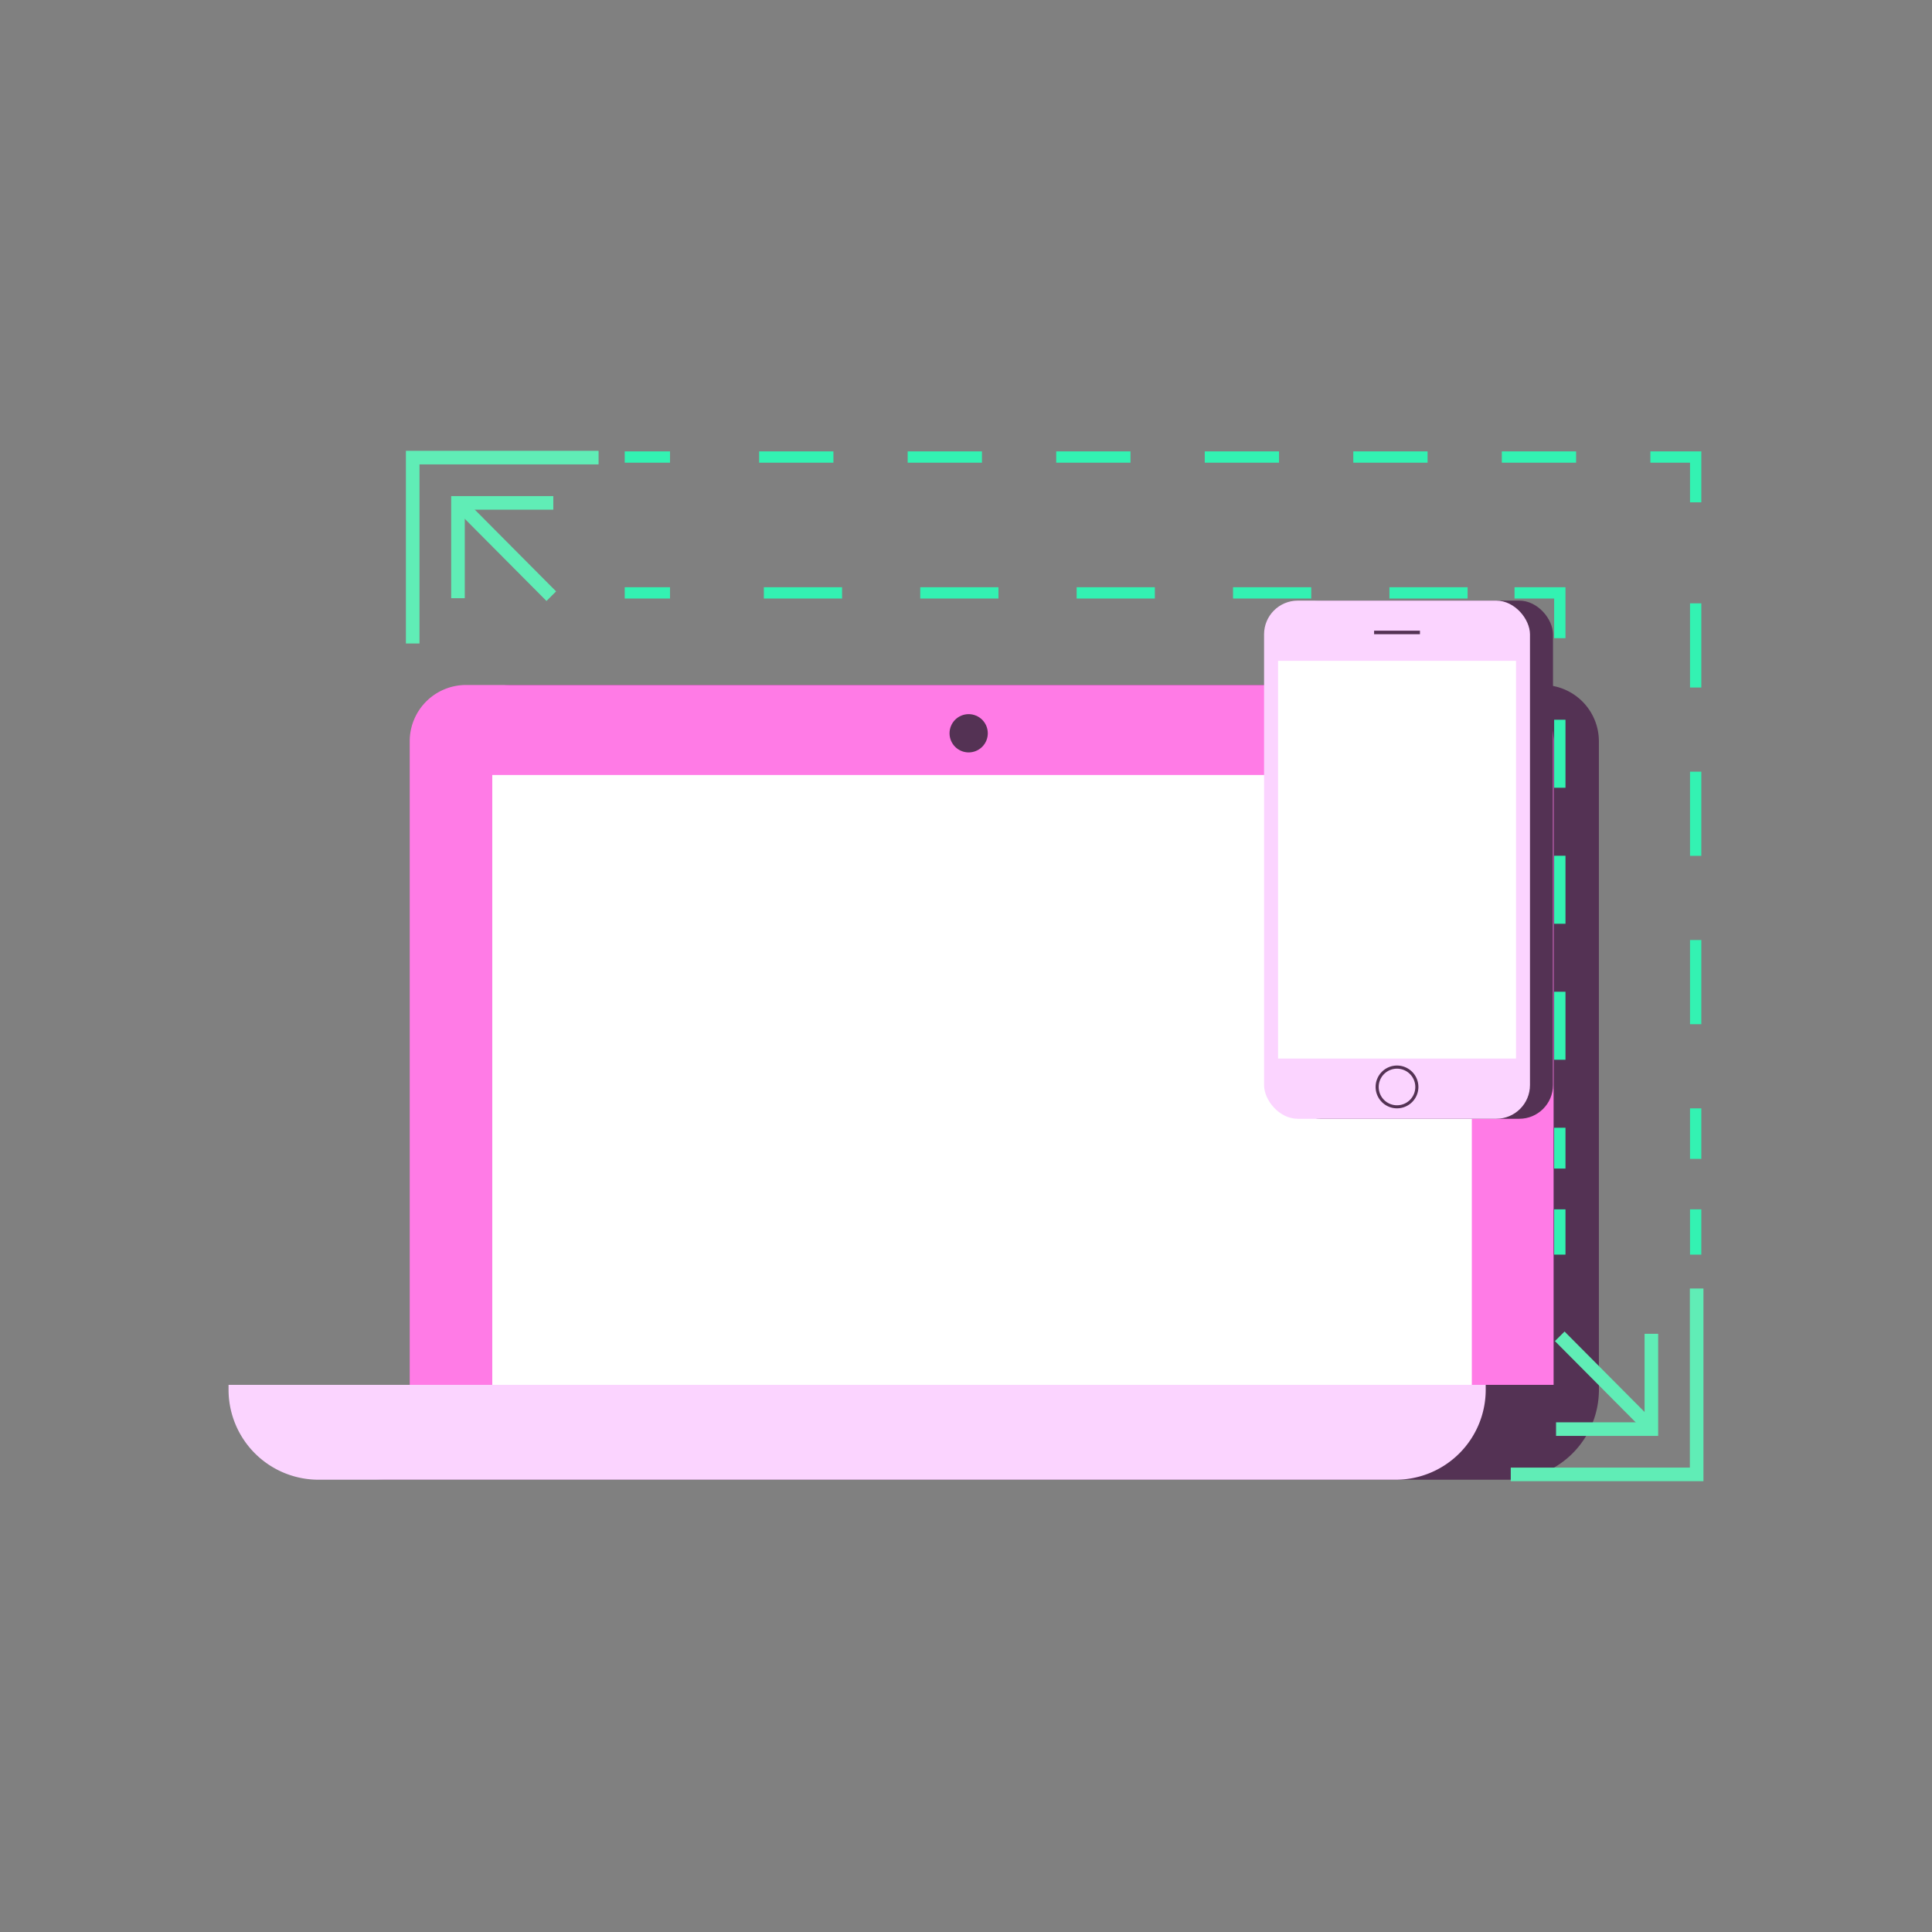 <svg xmlns="http://www.w3.org/2000/svg" viewBox="0 0 512 512"><rect x="0" y="0" width="512" height="512" fill="#808080" stroke="none"/><title>Responsive_design</title><g id="Responsive_design"><rect x="154.15" y="231.17" width="56.61" height="2.4" style="fill:#dedad5"/><rect x="154.15" y="237.17" width="56.61" height="2.4" style="fill:#dedad5"/><rect x="154.15" y="243.17" width="56.61" height="2.4" style="fill:#dedad5"/><rect x="154.15" y="249.17" width="56.61" height="2.4" style="fill:#dedad5"/><rect x="154.15" y="255.17" width="56.61" height="2.4" style="fill:#dedad5"/><rect x="154.15" y="261.17" width="56.61" height="2.4" style="fill:#dedad5"/><rect x="154.15" y="267.17" width="56.61" height="2.4" style="fill:#dedad5"/><rect x="154.15" y="273.17" width="56.61" height="2.4" style="fill:#dedad5"/><rect x="154.15" y="279.17" width="56.61" height="2.4" style="fill:#dedad5"/><rect x="154.15" y="285.17" width="56.61" height="2.4" style="fill:#dedad5"/><rect x="154.15" y="291.17" width="56.61" height="2.4" style="fill:#dedad5"/><rect x="154.15" y="297.17" width="56.61" height="2.4" style="fill:#dedad5"/><rect x="154.15" y="303.17" width="56.61" height="2.4" style="fill:#dedad5"/><rect x="154.15" y="309.17" width="56.61" height="2.4" style="fill:#dedad5"/><rect x="154.15" y="315.17" width="56.61" height="2.4" style="fill:#dedad5"/><rect x="154.15" y="321.17" width="56.61" height="2.4" style="fill:#dedad5"/><rect x="154.15" y="327.17" width="56.61" height="2.4" style="fill:#dedad5"/><rect x="154.15" y="333.17" width="56.61" height="2.4" style="fill:#dedad5"/><rect x="154.15" y="339.17" width="56.61" height="2.4" style="fill:#dedad5"/><rect x="154.15" y="345.17" width="56.61" height="2.4" style="fill:#dedad5"/><rect x="219.51" y="230.7" width="147.65" height="117.71" style="fill:#dedad5"/><path d="M135.49,181.53H408.8a14.92,14.92,0,0,1,14.92,14.92V368.93a0,0,0,0,1,0,0H120.58a0,0,0,0,1,0,0V196.44A14.92,14.92,0,0,1,135.49,181.53Z" style="fill:#543254"/><path d="M123.49,181.53H396.8a14.92,14.92,0,0,1,14.92,14.92V368.93a0,0,0,0,1,0,0H108.58a0,0,0,0,1,0,0V196.44A14.92,14.92,0,0,1,123.49,181.53Z" style="fill:#ff7be6"/><rect x="130.46" y="205.38" width="259.59" height="161.95" style="fill:#fff"/><path d="M78.57,367H423.73a0,0,0,0,1,0,0v1.29a23.85,23.85,0,0,1-23.85,23.85H102.42a23.85,23.85,0,0,1-23.85-23.85V367a0,0,0,0,1,0,0Z" style="fill:#543254"/><path d="M60.57,367H393.73a0,0,0,0,1,0,0v1.29a23.85,23.85,0,0,1-23.85,23.85H84.42a23.85,23.85,0,0,1-23.85-23.85V367A0,0,0,0,1,60.57,367Z" style="fill:#fbd4ff"/><circle cx="256.71" cy="194.33" r="5.07" transform="translate(-21.07 357.13) rotate(-67.5)" style="fill:#543254"/><rect x="364.72" y="186.65" width="28" height="38.14" style="fill:#dedad5"/><rect x="348.56" y="186.65" width="12.59" height="38.14" style="fill:#dedad5"/><rect x="347.99" y="228.04" width="43.41" height="1.2" style="fill:#dedad5"/><rect x="347.99" y="231.64" width="43.41" height="1.2" style="fill:#dedad5"/><rect x="347.99" y="235.24" width="43.41" height="1.2" style="fill:#dedad5"/><rect x="347.99" y="238.84" width="43.41" height="1.2" style="fill:#dedad5"/><rect x="347.99" y="242.44" width="43.41" height="1.2" style="fill:#dedad5"/><rect x="347.99" y="246.04" width="43.41" height="1.2" style="fill:#dedad5"/><rect x="347.99" y="228.04" width="43.41" height="1.2" style="fill:#dedad5"/><rect x="347.99" y="231.64" width="43.41" height="1.2" style="fill:#dedad5"/><rect x="347.99" y="235.24" width="43.41" height="1.2" style="fill:#dedad5"/><rect x="347.99" y="238.84" width="43.41" height="1.2" style="fill:#dedad5"/><rect x="347.99" y="242.44" width="43.41" height="1.2" style="fill:#dedad5"/><rect x="347.99" y="246.04" width="43.41" height="1.2" style="fill:#dedad5"/><rect x="347.99" y="249.64" width="43.41" height="1.2" style="fill:#dedad5"/><rect x="347.99" y="253.24" width="43.41" height="1.2" style="fill:#dedad5"/><rect x="347.99" y="256.84" width="43.41" height="1.2" style="fill:#dedad5"/><rect x="347.99" y="260.44" width="43.41" height="1.2" style="fill:#dedad5"/><rect x="347.99" y="264.04" width="43.41" height="1.2" style="fill:#dedad5"/><rect x="347.99" y="267.64" width="43.41" height="1.2" style="fill:#dedad5"/><rect x="347.99" y="249.64" width="43.41" height="1.2" style="fill:#dedad5"/><rect x="347.99" y="253.24" width="43.41" height="1.2" style="fill:#dedad5"/><rect x="347.99" y="256.84" width="43.41" height="1.2" style="fill:#dedad5"/><rect x="347.99" y="260.44" width="43.41" height="1.2" style="fill:#dedad5"/><rect x="347.99" y="264.04" width="43.41" height="1.2" style="fill:#dedad5"/><rect x="347.99" y="267.64" width="43.41" height="1.2" style="fill:#dedad5"/><rect x="341.09" y="159.17" width="70.47" height="137.32" rx="8.94" style="fill:#543254"/><rect x="334.99" y="159.17" width="70.47" height="137.32" rx="8.94" style="fill:#fbd4ff"/><rect x="338.7" y="175.13" width="63.06" height="105.4" style="fill:#fff"/><path d="M370.23,293.72a5.67,5.67,0,1,1,5.66-5.67A5.67,5.67,0,0,1,370.23,293.72Zm0-10.51a4.85,4.85,0,1,0,4.84,4.84A4.85,4.85,0,0,0,370.23,283.21Z" style="fill:#543254"/><rect x="364.15" y="167.14" width="12.15" height="0.93" style="fill:#543254"/><line x1="165.56" y1="157.12" x2="177.56" y2="157.12" style="fill:none;stroke:#33f2b2;stroke-miterlimit:10;stroke-width:3px"/><line x1="202.43" y1="157.12" x2="388.93" y2="157.12" style="fill:none;stroke:#33f2b2;stroke-miterlimit:10;stroke-width:3px;stroke-dasharray:20.723,20.723"/><polyline points="401.37 157.12 413.37 157.12 413.37 169.12" style="fill:none;stroke:#33f2b2;stroke-miterlimit:10;stroke-width:3px"/><line x1="413.37" y1="190.74" x2="413.37" y2="309.68" style="fill:none;stroke:#33f2b2;stroke-miterlimit:10;stroke-width:3px;stroke-dasharray:18.021,18.021"/><line x1="413.37" y1="320.49" x2="413.37" y2="332.49" style="fill:none;stroke:#33f2b2;stroke-miterlimit:10;stroke-width:3px"/><line x1="165.56" y1="121.12" x2="177.56" y2="121.12" style="fill:none;stroke:#33f2b2;stroke-miterlimit:10;stroke-width:3px"/><line x1="201.18" y1="121.12" x2="425.56" y2="121.12" style="fill:none;stroke:#33f2b2;stroke-miterlimit:10;stroke-width:3px;stroke-dasharray:19.682,19.682"/><polyline points="437.37 121.12 449.37 121.12 449.37 133.12" style="fill:none;stroke:#33f2b2;stroke-miterlimit:10;stroke-width:3px"/><line x1="449.37" y1="159.89" x2="449.37" y2="307.11" style="fill:none;stroke:#33f2b2;stroke-miterlimit:10;stroke-width:3px;stroke-dasharray:22.307,22.307"/><line x1="449.37" y1="320.49" x2="449.37" y2="332.49" style="fill:none;stroke:#33f2b2;stroke-miterlimit:10;stroke-width:3px"/><polygon points="111.17 170.53 107.57 170.53 107.57 119.47 158.63 119.47 158.63 123.07 111.17 123.07 111.17 170.53" style="fill:#60edb6"/><polygon points="451.43 392.53 400.37 392.53 400.37 388.93 447.83 388.93 447.83 341.47 451.43 341.47 451.43 392.53" style="fill:#60edb6"/><polygon points="439.43 380.53 412.37 380.53 412.37 376.93 435.83 376.93 435.83 353.47 439.43 353.47 439.43 380.53" style="fill:#60edb6"/><polygon points="123.17 158.53 119.57 158.53 119.57 131.47 146.63 131.47 146.63 135.07 123.17 135.07 123.17 158.53" style="fill:#60edb6"/><rect x="132.18" y="128.63" width="3.6" height="34.37" transform="translate(-63.84 136.89) rotate(-44.84)" style="fill:#60edb6"/><rect x="423.66" y="349.16" width="3.6" height="34.37" transform="translate(-134.54 406.56) rotate(-44.84)" style="fill:#60edb6"/></g></svg>